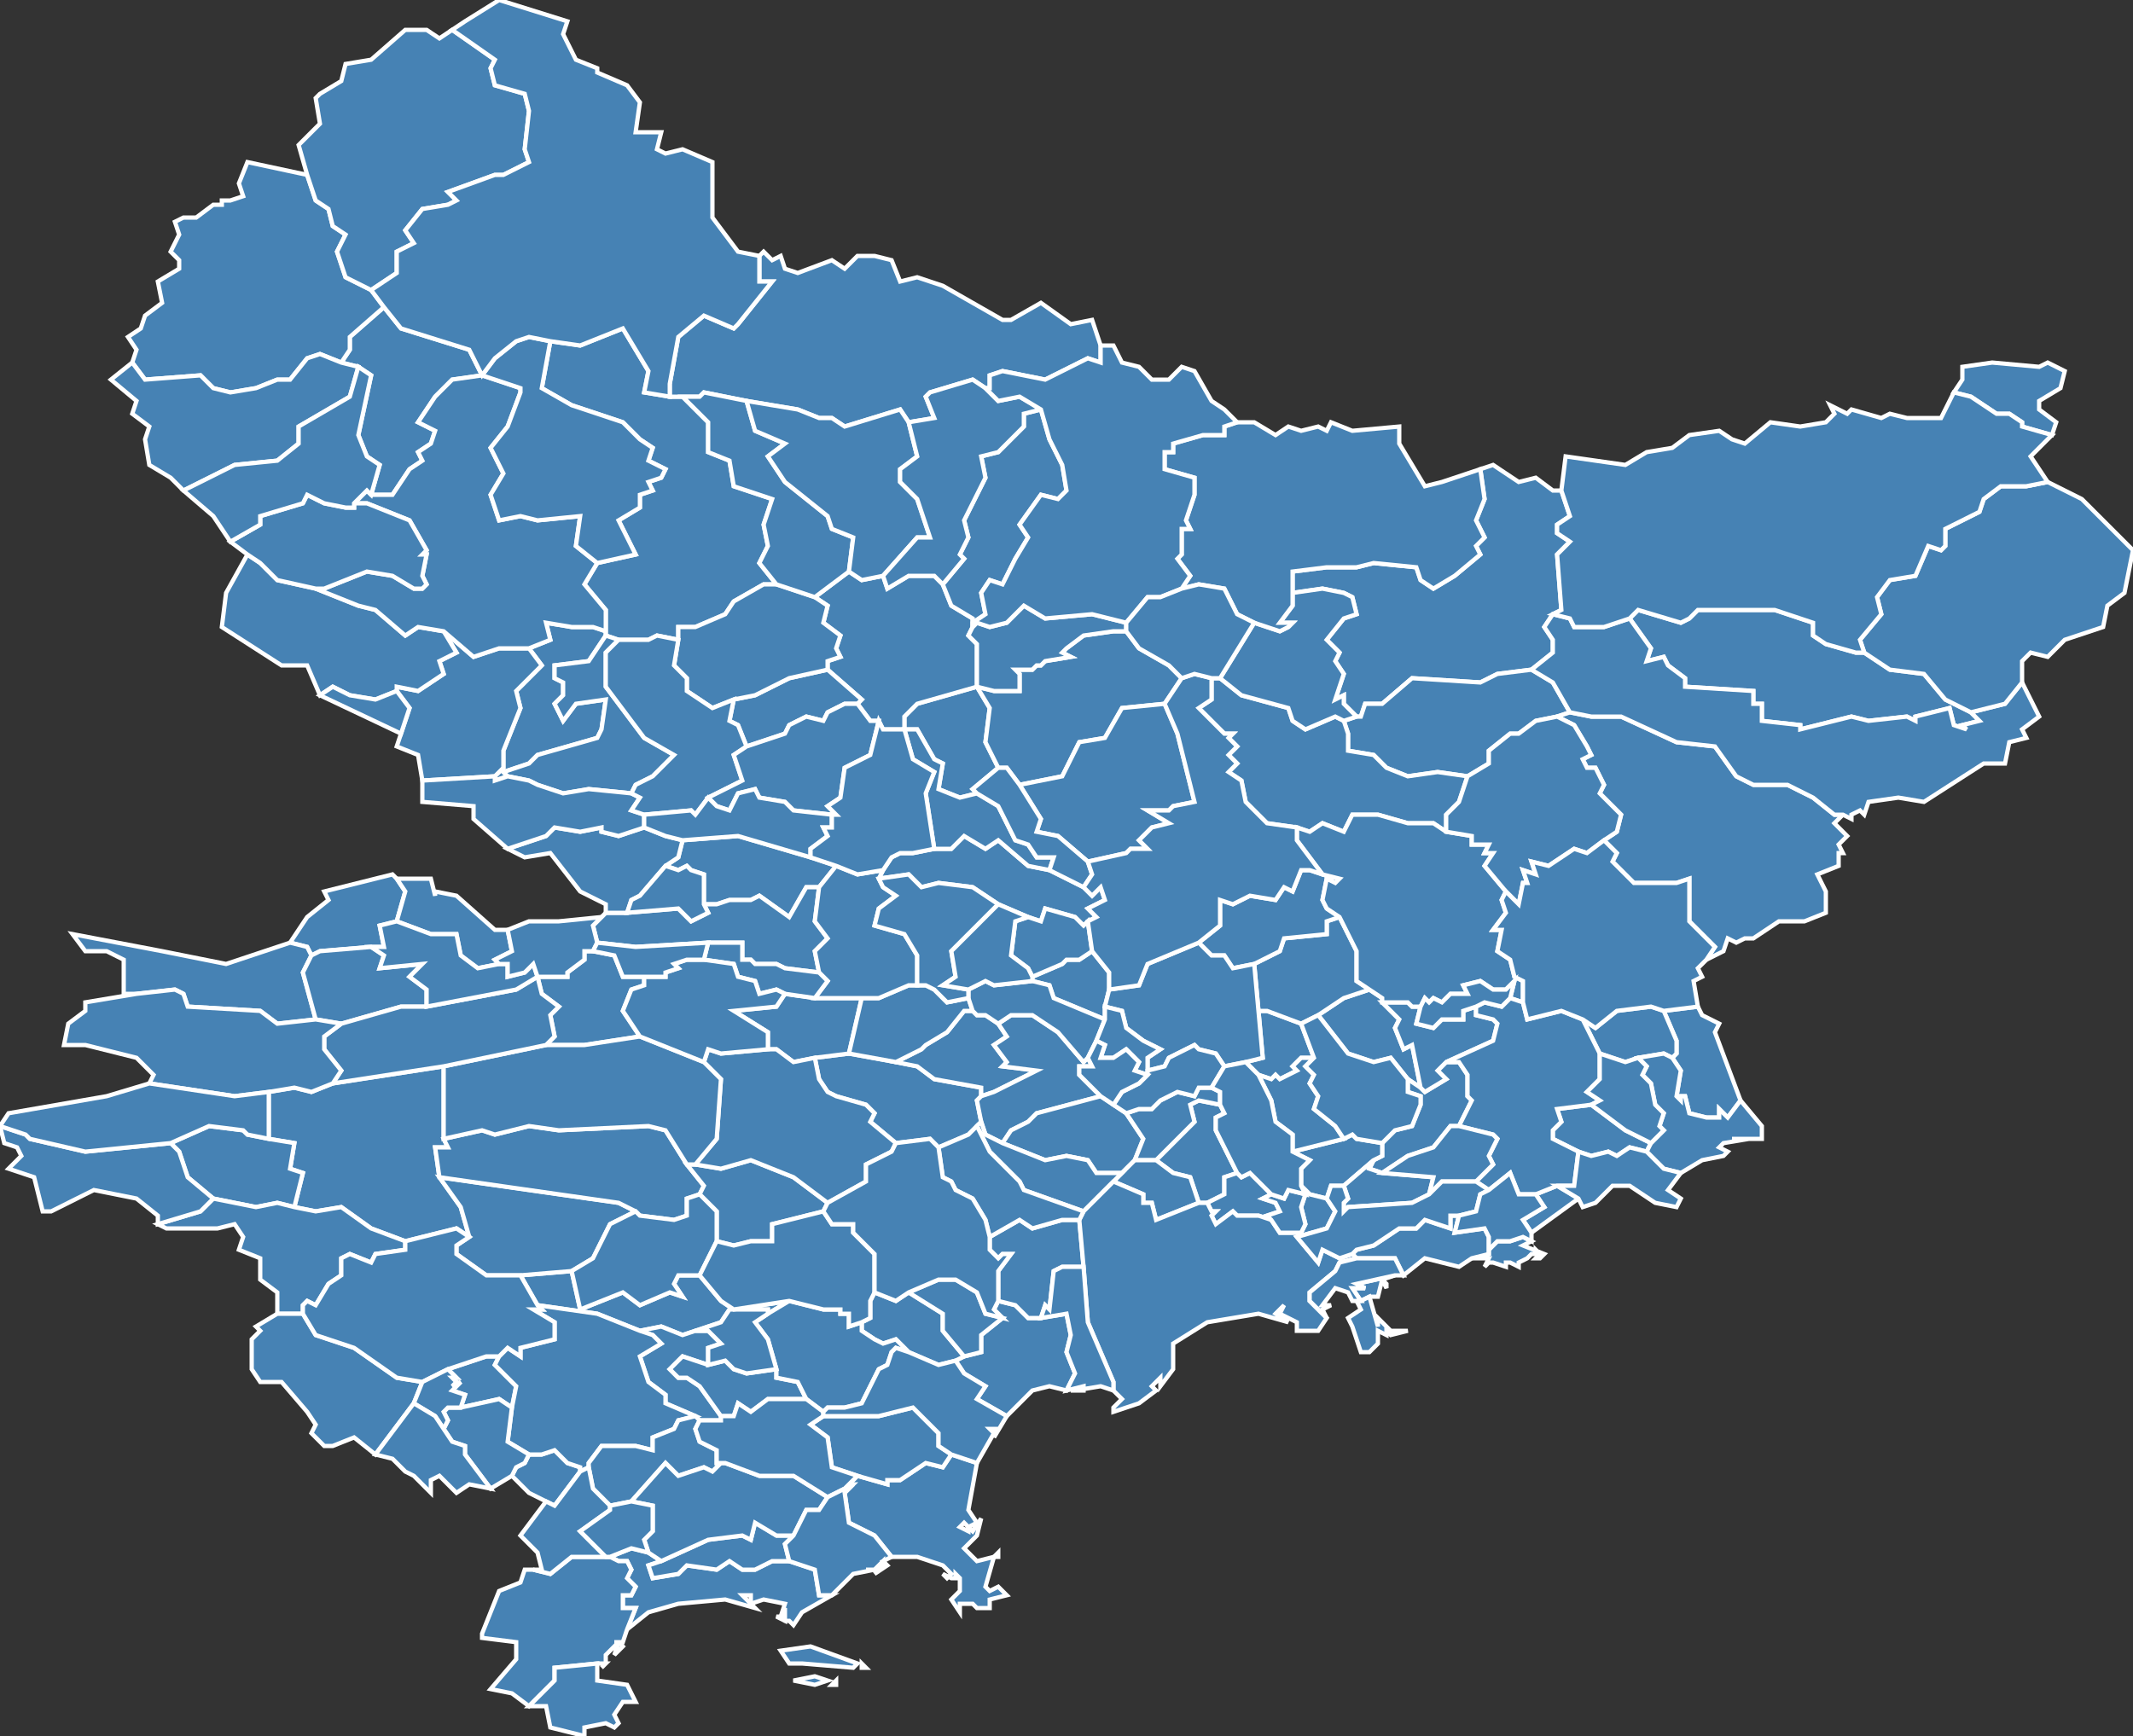 <?xml version="1.0" encoding="utf-8"?>
<svg version="1.1" id="svgmap" xmlns="http://www.w3.org/2000/svg" xmlns:xlink="http://www.w3.org/1999/xlink" x="0px" y="0px" width="100%" height="100%" viewBox="0 0 500 407">
<rect x="0" y="0" width="500" height="407" fill="#333333" stroke="none"/>
<polygon points="150,243 137,245 128,245 130,243 129,238 131,236 127,233 126,229 133,229 133,228 137,225 137,223 139,223 144,224 146,229 151,229 151,231 148,232 146,237 150,243" id="6001" class="commune" fill="steelblue" stroke-width="1" stroke="white" geotype="commune" geoname="Aiglun" code_insee="6001" code_canton="626" code_intercom="200039931" code_arrondissement="61" code_departement="93" code_region_2015="93"/><polygon points="68,221 72,215 77,211 76,209 92,205 93,206 95,209 93,216 89,217 90,222 87,222 75,223 73,224 72,222 68,221" id="6002" class="commune" fill="steelblue" stroke-width="1" stroke="white" geotype="commune" geoname="Amirat" code_insee="6002" code_canton="611" code_intercom="200039857" code_arrondissement="61" code_departement="93" code_region_2015="93"/><polygon points="95,291 87,288 80,283 74,284 69,283 71,275 68,274 69,268 63,267 63,256 69,255 73,256 78,254 104,250 104,267 105,269 102,269 103,276 108,283 110,290 107,288 95,291" id="6003" class="commune" fill="steelblue" stroke-width="1" stroke="white" geotype="commune" geoname="Andon" code_insee="6003" code_canton="611" code_intercom="200039857" code_arrondissement="61" code_departement="93" code_region_2015="93"/><polygon points="233,365 234,364 234,364 234,365 233,365" id="6004" class="commune" fill="steelblue" stroke-width="1" stroke="white" geotype="commune" geoname="Antibes" code_insee="6004" code_canton="694" code_intercom="240600585" code_arrondissement="61" code_departement="93" code_region_2015="93"/><polygon points="229,343 227,354 229,357 227,358 226,357 225,358 227,359 227,358 228,359 230,356 229,360 226,363 229,366 233,365 231,372 232,373 234,372 236,374 232,375 232,377 229,377 228,376 225,376 225,378 223,375 225,373 225,370 224,369 224,370 223,370 221,369 222,370 223,369 221,367 215,365 209,365 205,360 199,357 198,350 200,348 199,348 201,346 208,348 208,347 211,347 217,343 221,344 223,341 229,343" id="6004" class="commune" fill="steelblue" stroke-width="1" stroke="white" geotype="commune" geoname="Antibes" code_insee="6004" code_canton="694" code_intercom="240600585" code_arrondissement="61" code_departement="93" code_region_2015="93"/><polygon points="156,203 159,201 160,197 173,196 190,201 196,203 192,208 189,208 185,215 178,210 176,211 171,211 168,212 165,212 165,205 162,204 161,203 159,204 156,203" id="6005" class="commune" fill="steelblue" stroke-width="1" stroke="white" geotype="commune" geoname="Ascros" code_insee="6005" code_canton="626" code_intercom="200039931" code_arrondissement="62" code_departement="93" code_region_2015="93"/><polygon points="290,275 287,276 287,280 283,282 281,282 279,276 275,275 271,272 280,263 279,259 281,258 286,259 287,261 285,262 285,265 290,275" id="6006" class="commune" fill="steelblue" stroke-width="1" stroke="white" geotype="commune" geoname="Aspremont" code_insee="6006" code_canton="624" code_intercom="200030195" code_arrondissement="62" code_departement="93" code_region_2015="93"/><polygon points="124,341 127,341 130,340 133,343 136,344 136,345 130,353 128,352 124,350 120,346 121,344 123,343 124,341" id="6007" class="commune" fill="steelblue" stroke-width="1" stroke="white" geotype="commune" geoname="Auribeau-sur-Siagne" code_insee="6007" code_canton="613" code_intercom="200039857" code_arrondissement="61" code_departement="93" code_region_2015="93"/><polygon points="142,148 142,149 138,155 130,156 130,159 132,160 132,163 130,165 132,169 135,165 142,164 141,171 140,173 126,177 124,179 118,181 119,182 116,183 116,182 118,180 118,176 122,166 121,162 127,156 124,152 129,150 128,146 134,147 139,147 142,148" id="6008" class="commune" fill="steelblue" stroke-width="1" stroke="white" geotype="commune" geoname="Auvare" code_insee="6008" code_canton="626" code_intercom="200039931" code_arrondissement="62" code_departement="93" code_region_2015="93"/><polygon points="229,161 229,161 232,166 231,174 234,180 228,185 229,186 225,187 220,185 221,179 219,178 215,171 212,171 212,168 215,165 229,161" id="6009" class="commune" fill="steelblue" stroke-width="1" stroke="white" geotype="commune" geoname="Bairols" code_insee="6009" code_canton="626" code_intercom="200030195" code_arrondissement="62" code_departement="93" code_region_2015="93"/><polygon points="122,299 134,298 136,307 146,303 150,306 157,303 160,304 158,301 159,299 164,299 169,305 172,307 185,305 180,308 180,307 171,307 169,310 163,312 160,313 155,311 150,312 140,308 126,306 122,299" id="6010" class="commune" fill="steelblue" stroke-width="1" stroke="white" geotype="commune" geoname="Bar-sur-Loup" code_insee="6010" code_canton="625" code_intercom="240600585" code_arrondissement="61" code_departement="93" code_region_2015="93"/><polygon points="321,304 319,305 317,302 320,302 318,301 327,299 324,300 325,301 325,302 324,300 323,304 321,304" id="6011" class="commune" fill="steelblue" stroke-width="1" stroke="white" geotype="commune" geoname="Beaulieu-sur-Mer" code_insee="6011" code_canton="604" code_intercom="200030195" code_arrondissement="62" code_departement="93" code_region_2015="93"/><polygon points="370,281 359,289 357,286 362,283 360,280 365,278 370,281" id="6012" class="commune" fill="steelblue" stroke-width="1" stroke="white" geotype="commune" geoname="Beausoleil" code_insee="6012" code_canton="604" code_intercom="240600551" code_arrondissement="62" code_departement="93" code_region_2015="93"/><polygon points="347,110 350,109 356,113 360,112 364,115 366,115 368,121 365,123 365,125 368,127 365,130 366,143 364,144 362,147 364,150 364,153 359,157 351,158 347,160 331,159 324,165 320,165 319,168 318,168 315,165 315,163 313,164 315,158 313,155 314,153 311,150 315,145 318,144 317,140 315,139 310,138 303,139 303,134 311,133 318,133 322,132 332,133 333,136 336,138 341,135 347,130 346,128 348,126 346,122 348,117 347,110" id="6013" class="commune" fill="steelblue" stroke-width="1" stroke="white" geotype="commune" geoname="Belvédère" code_insee="6013" code_canton="624" code_intercom="200030195" code_arrondissement="62" code_departement="93" code_region_2015="93"/><polygon points="295,237 297,237 305,240 308,248 305,248 303,250 304,251 300,253 299,252 298,253 295,252 292,249 296,248 295,237" id="6014" class="commune" fill="steelblue" stroke-width="1" stroke="white" geotype="commune" geoname="Bendejun" code_insee="6014" code_canton="610" code_intercom="240600593" code_arrondissement="62" code_departement="93" code_region_2015="93"/><polygon points="333,255 330,253 326,248 322,249 316,247 309,238 315,234 321,232 324,234 324,235 328,239 327,241 329,246 331,245 333,255" id="6015" class="commune" fill="steelblue" stroke-width="1" stroke="white" geotype="commune" geoname="Berre-les-Alpes" code_insee="6015" code_canton="610" code_intercom="240600593" code_arrondissement="62" code_departement="93" code_region_2015="93"/><polygon points="142,149 142,148 142,143 137,137 140,132 149,130 145,122 150,119 150,116 153,115 152,113 155,112 156,110 152,108 153,105 150,103 146,99 134,95 127,91 129,80 136,81 146,77 152,87 151,92 157,93 160,93 166,99 166,106 171,108 172,114 181,117 179,123 180,128 178,132 182,137 179,137 172,141 170,144 163,147 159,147 159,150 154,149 152,150 145,150 142,149" id="6016" class="commune" fill="steelblue" stroke-width="1" stroke="white" geotype="commune" geoname="Beuil" code_insee="6016" code_canton="626" code_intercom="200039931" code_arrondissement="62" code_departement="93" code_region_2015="93"/><polygon points="191,248 199,247 210,249 215,250 219,253 230,255 230,257 229,258 230,263 229,264 227,266 220,269 218,267 210,268 204,263 205,261 203,259 196,257 194,256 192,253 191,248" id="6017" class="commune" fill="steelblue" stroke-width="1" stroke="white" geotype="commune" geoname="Bézaudun-les-Alpes" code_insee="6017" code_canton="626" code_intercom="240600585" code_arrondissement="61" code_departement="93" code_region_2015="93"/><polygon points="223,341 221,344 217,343 211,347 208,347 208,348 201,346 195,344 194,337 190,334 193,332 206,332 214,330 220,336 220,339 223,341" id="6018" class="commune" fill="steelblue" stroke-width="1" stroke="white" geotype="commune" geoname="Biot" code_insee="6018" code_canton="603" code_intercom="240600585" code_arrondissement="61" code_departement="93" code_region_2015="93"/><polygon points="322,272 324,271 324,268 327,265 331,264 333,259 333,257 330,256 330,253 333,255 334,256 339,253 337,251 339,249 342,249 344,252 344,257 345,258 342,264 340,264 336,269 330,271 324,275 321,274 322,272" id="6019" class="commune" fill="steelblue" stroke-width="1" stroke="white" geotype="commune" geoname="Blausasc" code_insee="6019" code_canton="610" code_intercom="240600593" code_arrondissement="62" code_departement="93" code_region_2015="93"/><polygon points="368,167 365,168 360,169 356,172 354,172 349,176 349,179 344,182 337,181 330,182 325,180 322,177 316,176 316,172 315,169 318,168 319,168 320,165 324,165 331,159 347,160 351,158 359,157 364,160 368,167" id="6020" class="commune" fill="steelblue" stroke-width="1" stroke="white" geotype="commune" geoname="Bollène-Vésubie" code_insee="6020" code_canton="624" code_intercom="200030195" code_arrondissement="62" code_departement="93" code_region_2015="93"/><polygon points="260,232 259,236 259,239 247,234 246,231 242,230 242,229 249,226 250,225 253,225 256,223 260,228 260,232" id="6021" class="commune" fill="steelblue" stroke-width="1" stroke="white" geotype="commune" geoname="Bonson" code_insee="6021" code_canton="626" code_intercom="200030195" code_arrondissement="62" code_departement="93" code_region_2015="93"/><polygon points="228,237 229,238 231,238 234,240 236,243 233,245 236,249 235,250 243,251 233,256 230,257 230,255 219,253 215,250 210,249 216,246 217,245 222,242 226,237 228,237" id="6022" class="commune" fill="steelblue" stroke-width="1" stroke="white" geotype="commune" geoname="Bouyon" code_insee="6022" code_canton="626" code_intercom="240600585" code_arrondissement="61" code_departement="93" code_region_2015="93"/><polygon points="432,191 430,193 433,196 431,198 432,200 431,200 431,203 426,205 428,209 428,214 423,216 417,216 411,220 409,220 407,221 405,220 404,223 400,225 402,222 396,216 396,206 393,207 383,207 378,202 379,200 376,197 379,195 380,191 375,186 376,184 374,180 372,180 371,178 373,177 372,175 369,170 365,168 368,167 373,168 380,168 393,174 402,175 407,182 411,184 419,184 425,187 430,191 432,191" id="6023" class="commune" fill="steelblue" stroke-width="1" stroke="white" geotype="commune" geoname="Breil-sur-Roya" code_insee="6023" code_canton="610" code_intercom="240600551" code_arrondissement="62" code_departement="93" code_region_2015="93"/><polygon points="32,233 29,233 29,225 25,223 20,223 17,219 38,223 53,226 68,221 72,222 73,224 71,228 74,239 65,240 61,237 44,236 43,233 41,232 32,233" id="6024" class="commune" fill="steelblue" stroke-width="1" stroke="white" geotype="commune" geoname="Briançonnet" code_insee="6024" code_canton="611" code_intercom="200039857" code_arrondissement="61" code_departement="93" code_region_2015="93"/><polygon points="255,248 256,250 253,250 253,252 258,257 243,261 241,263 237,265 235,268 231,266 230,263 229,258 230,257 233,256 243,251 235,250 236,249 233,245 236,243 234,240 237,238 242,238 248,242 254,249 255,248" id="6025" class="commune" fill="steelblue" stroke-width="1" stroke="white" geotype="commune" geoname="Broc" code_insee="6025" code_canton="617" code_intercom="200030195" code_arrondissement="61" code_departement="93" code_region_2015="93"/><polygon points="117,318 116,320 121,325 120,330 117,328 108,330 109,327 106,326 108,324 106,325 107,324 106,323 107,323 105,321 114,318 117,318" id="6026" class="commune" fill="steelblue" stroke-width="1" stroke="white" geotype="commune" geoname="Cabris" code_insee="6026" code_canton="611" code_intercom="200039857" code_arrondissement="61" code_departement="93" code_region_2015="93"/><polygon points="224,319 226,318 230,317 230,313 235,309 233,307 234,305 238,306 241,309 244,309 250,308 251,313 250,317 252,322 250,326 246,325 242,326 236,332 229,328 231,325 226,322 224,319" id="6027" class="commune" fill="steelblue" stroke-width="1" stroke="white" geotype="commune" geoname="Cagnes-sur-Mer" code_insee="6027" code_canton="695" code_intercom="200030195" code_arrondissement="61" code_departement="93" code_region_2015="93"/><polygon points="63,267 69,268 68,274 71,275 69,283 65,282 60,283 50,281 44,276 42,270 40,268 49,264 57,265 58,266 63,267" id="6028" class="commune" fill="steelblue" stroke-width="1" stroke="white" geotype="commune" geoname="Caille" code_insee="6028" code_canton="611" code_intercom="200039857" code_arrondissement="61" code_departement="93" code_region_2015="93"/><polygon points="152,364 155,366 152,367 153,370 159,369 161,367 168,368 171,366 174,368 177,368 181,366 185,366 191,368 192,374 195,374 188,378 186,381 185,380 184,380 183,379 182,379 184,380 184,379 184,377 183,379 184,376 179,375 176,376 176,374 174,374 177,377 170,375 159,376 152,378 147,382 149,377 146,377 146,374 148,374 149,372 147,370 148,368 147,366 145,366 143,365 148,363 152,364" id="6029" class="commune" fill="steelblue" stroke-width="1" stroke="white" geotype="commune" geoname="Cannes" code_insee="6029" code_canton="696" code_intercom="200039915" code_arrondissement="61" code_departement="93" code_region_2015="93"/><polygon points="183,387 190,386 201,390 200,391 188,390 185,390 183,387" id="6029" class="commune" fill="steelblue" stroke-width="1" stroke="white" geotype="commune" geoname="Cannes" code_insee="6029" code_canton="696" code_intercom="200039915" code_arrondissement="61" code_departement="93" code_region_2015="93"/><polygon points="195,395 195,395 196,394 196,395 195,395" id="6029" class="commune" fill="steelblue" stroke-width="1" stroke="white" geotype="commune" geoname="Cannes" code_insee="6029" code_canton="696" code_intercom="200039915" code_arrondissement="61" code_departement="93" code_region_2015="93"/><polygon points="186,394 191,393 194,394 191,395 186,394" id="6029" class="commune" fill="steelblue" stroke-width="1" stroke="white" geotype="commune" geoname="Cannes" code_insee="6029" code_canton="696" code_intercom="200039915" code_arrondissement="61" code_departement="93" code_region_2015="93"/><polygon points="202,390 202,390 203,391 202,391 202,390" id="6029" class="commune" fill="steelblue" stroke-width="1" stroke="white" geotype="commune" geoname="Cannes" code_insee="6029" code_canton="696" code_intercom="200039915" code_arrondissement="61" code_departement="93" code_region_2015="93"/><polygon points="185,366 181,366 177,368 174,368 171,366 168,368 161,367 159,369 153,370 152,367 155,366 166,361 174,360 176,361 177,357 182,360 186,360 184,362 185,366" id="6030" class="commune" fill="steelblue" stroke-width="1" stroke="white" geotype="commune" geoname="Cannet" code_insee="6030" code_canton="697" code_intercom="200039915" code_arrondissement="61" code_departement="93" code_region_2015="93"/><polygon points="324,268 324,271 322,272 315,278 312,278 311,281 307,280 305,278 305,274 307,272 303,270 315,267 317,266 318,267 324,268" id="6031" class="commune" fill="steelblue" stroke-width="1" stroke="white" geotype="commune" geoname="Cantaron" code_insee="6031" code_canton="610" code_intercom="240600593" code_arrondissement="62" code_departement="93" code_region_2015="93"/><polygon points="359,291 357,292 362,294 361,295 360,295 361,294 360,293 360,294 360,294 359,294 358,295 356,296 356,297 354,296 353,296 353,297 350,296 349,296 348,297 349,295 348,295 345,295 349,294 349,293 349,293 351,291 353,291 354,291 357,290 359,291" id="6032" class="commune" fill="steelblue" stroke-width="1" stroke="white" geotype="commune" geoname="Cap-d'Ail" code_insee="6032" code_canton="604" code_intercom="200030195" code_arrondissement="62" code_departement="93" code_region_2015="93"/><polygon points="350,296 350,296 350,296 350,296 350,296" id="6032" class="commune" fill="steelblue" stroke-width="1" stroke="white" geotype="commune" geoname="Cap-d'Ail" code_insee="6032" code_canton="604" code_intercom="200030195" code_arrondissement="62" code_departement="93" code_region_2015="93"/><polygon points="235,268 237,265 241,263 243,261 258,257 261,259 264,261 268,267 266,272 263,275 257,275 255,272 250,271 245,272 235,268" id="6033" class="commune" fill="steelblue" stroke-width="1" stroke="white" geotype="commune" geoname="Carros" code_insee="6033" code_canton="617" code_intercom="200030195" code_arrondissement="61" code_departement="93" code_region_2015="93"/><polygon points="284,255 286,256 286,259 281,258 279,259 280,263 271,272 266,272 268,267 264,261 267,260 270,260 272,258 276,256 280,257 281,255 284,255" id="6034" class="commune" fill="steelblue" stroke-width="1" stroke="white" geotype="commune" geoname="Castagniers" code_insee="6034" code_canton="624" code_intercom="200030195" code_arrondissement="62" code_departement="93" code_region_2015="93"/><polygon points="398,236 399,238 403,240 402,242 408,258 405,262 403,260 403,262 400,262 396,261 395,257 394,257 394,258 393,257 394,251 392,248 393,247 393,244 390,237 398,236" id="6035" class="commune" fill="steelblue" stroke-width="1" stroke="white" geotype="commune" geoname="Castellar" code_insee="6035" code_canton="614" code_intercom="240600551" code_arrondissement="62" code_departement="93" code_region_2015="93"/><polygon points="390,237 393,244 393,247 392,248 390,247 384,248 381,249 375,247 371,239 374,241 379,237 387,236 390,237" id="6036" class="commune" fill="steelblue" stroke-width="1" stroke="white" geotype="commune" geoname="Castillon" code_insee="6036" code_canton="614" code_intercom="240600551" code_arrondissement="62" code_departement="93" code_region_2015="93"/><polygon points="134,298 122,299 114,299 107,294 107,292 110,290 108,283 103,276 117,278 145,282 149,284 143,287 139,295 134,298" id="6037" class="commune" fill="steelblue" stroke-width="1" stroke="white" geotype="commune" geoname="Caussols" code_insee="6037" code_canton="625" code_intercom="240600585" code_arrondissement="61" code_departement="93" code_region_2015="93"/><polygon points="164,333 163,332 156,329 156,327 152,324 150,318 155,315 153,313 150,312 155,311 160,313 163,312 166,312 169,315 166,316 166,320 160,318 157,321 159,323 161,323 164,325 169,332 169,333 164,333" id="6038" class="commune" fill="steelblue" stroke-width="1" stroke="white" geotype="commune" geoname="Châteauneuf-Grasse" code_insee="6038" code_canton="625" code_intercom="240600585" code_arrondissement="61" code_departement="93" code_region_2015="93"/><polygon points="303,270 303,266 299,263 298,258 295,252 298,253 299,252 300,253 304,251 303,250 305,248 308,248 306,250 308,252 307,254 309,257 308,260 313,264 315,267 303,270" id="6039" class="commune" fill="steelblue" stroke-width="1" stroke="white" geotype="commune" geoname="Châteauneuf-Villevieille" code_insee="6039" code_canton="610" code_intercom="240600593" code_arrondissement="62" code_departement="93" code_region_2015="93"/><polygon points="80,85 82,82 82,79 90,72 94,77 110,82 113,88 106,89 102,93 98,99 102,101 101,104 98,106 99,108 96,110 92,116 87,116 89,109 86,107 84,102 87,88 84,86 80,85" id="6040" class="commune" fill="steelblue" stroke-width="1" stroke="white" geotype="commune" geoname="Châteauneuf-d'Entraunes" code_insee="6040" code_canton="626" code_intercom="200039931" code_arrondissement="62" code_departement="93" code_region_2015="93"/><polygon points="161,273 165,278 164,280 161,281 161,285 158,286 150,285 149,284 145,282 117,278 103,276 102,269 105,269 104,267 113,265 116,266 120,265 124,264 131,265 152,264 156,265 161,273" id="6041" class="commune" fill="steelblue" stroke-width="1" stroke="white" geotype="commune" geoname="Cipières" code_insee="6041" code_canton="625" code_intercom="240600585" code_arrondissement="61" code_departement="93" code_region_2015="93"/><polygon points="239,184 236,180 234,180 231,174 232,166 229,161 233,162 239,162 239,158 238,157 242,157 243,156 244,156 245,155 251,154 249,153 250,152 254,149 261,148 264,148 267,152 274,156 277,159 273,165 263,166 259,173 253,174 249,182 239,184" id="6042" class="commune" fill="steelblue" stroke-width="1" stroke="white" geotype="commune" geoname="Clans" code_insee="6042" code_canton="624" code_intercom="200030195" code_arrondissement="62" code_departement="93" code_region_2015="93"/><polygon points="305,240 297,237 295,237 294,226 300,223 301,220 311,219 311,216 314,215 318,223 318,230 321,232 315,234 309,238 305,240" id="6043" class="commune" fill="steelblue" stroke-width="1" stroke="white" geotype="commune" geoname="Coaraze" code_insee="6043" code_canton="610" code_intercom="240600593" code_arrondissement="62" code_departement="93" code_region_2015="93"/><polygon points="226,318 224,319 220,320 213,317 210,314 207,315 205,314 202,312 202,310 204,309 204,305 205,303 210,305 213,303 221,308 221,312 226,318" id="6044" class="commune" fill="steelblue" stroke-width="1" stroke="white" geotype="commune" geoname="Colle-sur-Loup" code_insee="6044" code_canton="627" code_intercom="240600585" code_arrondissement="61" code_departement="93" code_region_2015="93"/><polygon points="93,206 101,206 102,210 102,209 107,210 116,218 119,218 120,223 116,225 117,226 112,227 108,224 107,219 101,219 93,216 95,209 93,206" id="6045" class="commune" fill="steelblue" stroke-width="1" stroke="white" geotype="commune" geoname="Collongues" code_insee="6045" code_canton="611" code_intercom="200039857" code_arrondissement="61" code_departement="93" code_region_2015="93"/><polygon points="271,272 275,275 279,276 281,282 271,286 270,282 268,282 268,280 261,277 263,275 266,272 271,272" id="6046" class="commune" fill="steelblue" stroke-width="1" stroke="white" geotype="commune" geoname="Colomars" code_insee="6046" code_canton="624" code_intercom="200030195" code_arrondissement="62" code_departement="93" code_region_2015="93"/><polygon points="199,247 191,248 186,249 182,246 180,246 180,242 172,237 182,236 184,233 191,234 202,234 199,247" id="6047" class="commune" fill="steelblue" stroke-width="1" stroke="white" geotype="commune" geoname="Conségudes" code_insee="6047" code_canton="626" code_intercom="240600585" code_arrondissement="61" code_departement="93" code_region_2015="93"/><polygon points="305,240 309,238 316,247 322,249 326,248 330,253 330,256 333,257 333,259 331,264 327,265 324,268 318,267 317,266 315,267 313,264 308,260 309,257 307,254 308,252 306,250 308,248 305,240" id="6048" class="commune" fill="steelblue" stroke-width="1" stroke="white" geotype="commune" geoname="Contes" code_insee="6048" code_canton="610" code_intercom="240600593" code_arrondissement="62" code_departement="93" code_region_2015="93"/><polygon points="164,280 165,278 161,273 163,273 169,274 176,272 186,276 194,282 193,284 181,287 181,291 176,291 172,292 168,291 168,284 164,280" id="6049" class="commune" fill="steelblue" stroke-width="1" stroke="white" geotype="commune" geoname="Courmes" code_insee="6049" code_canton="625" code_intercom="240600585" code_arrondissement="61" code_departement="93" code_region_2015="93"/><polygon points="191,248 192,253 194,256 196,257 203,259 205,261 204,263 210,268 209,270 203,273 203,277 194,282 186,276 176,272 169,274 163,273 168,267 169,253 165,249 166,246 169,247 180,246 182,246 186,249 191,248" id="6050" class="commune" fill="steelblue" stroke-width="1" stroke="white" geotype="commune" geoname="Coursegoules" code_insee="6050" code_canton="626" code_intercom="240600585" code_arrondissement="61" code_departement="93" code_region_2015="93"/><polygon points="99,183 98,177 93,175 94,172 96,166 93,162 93,161 98,162 104,158 103,155 107,153 104,148 111,154 117,152 124,152 127,156 121,162 122,166 118,176 118,180 116,182 99,183" id="6051" class="commune" fill="steelblue" stroke-width="1" stroke="white" geotype="commune" geoname="Croix-sur-Roudoule" code_insee="6051" code_canton="626" code_intercom="200039931" code_arrondissement="62" code_departement="93" code_region_2015="93"/><polygon points="142,214 147,214 159,213 162,216 166,214 165,212 168,212 171,211 176,211 178,210 185,215 189,208 192,208 191,216 194,220 191,223 192,228 184,227 182,226 177,226 176,225 174,225 174,221 166,221 149,222 140,221 139,217 141,215 142,214" id="6052" class="commune" fill="steelblue" stroke-width="1" stroke="white" geotype="commune" geoname="Cuébris" code_insee="6052" code_canton="626" code_intercom="200039931" code_arrondissement="62" code_departement="93" code_region_2015="93"/><polygon points="75,163 72,156 66,156 52,147 53,139 58,130 61,132 65,136 74,138 84,142 88,143 95,149 98,147 104,148 107,153 103,155 104,158 98,162 93,161 93,162 88,164 82,163 78,161 75,163" id="6053" class="commune" fill="steelblue" stroke-width="1" stroke="white" geotype="commune" geoname="Daluis" code_insee="6053" code_canton="626" code_intercom="200039931" code_arrondissement="62" code_departement="93" code_region_2015="93"/><polygon points="315,278 322,272 321,274 324,275 336,276 335,280 331,282 316,283 315,284 315,282 316,281 315,278" id="6054" class="commune" fill="steelblue" stroke-width="1" stroke="white" geotype="commune" geoname="Drap" code_insee="6054" code_canton="610" code_intercom="240600593" code_arrondissement="62" code_departement="93" code_region_2015="93"/><polygon points="294,226 289,227 287,224 284,224 281,221 286,217 286,211 289,212 293,210 299,211 301,208 303,209 305,204 307,204 310,205 314,206 313,207 311,206 310,211 311,213 314,215 311,216 311,219 301,220 300,223 294,226" id="6055" class="commune" fill="steelblue" stroke-width="1" stroke="white" geotype="commune" geoname="Duranus" code_insee="6055" code_canton="624" code_intercom="200030195" code_arrondissement="62" code_departement="93" code_region_2015="93"/><polygon points="87,68 90,72 82,79 82,82 80,85 75,83 72,84 68,89 65,89 60,91 54,92 50,91 47,88 34,89 31,85 32,82 30,79 33,77 34,74 38,71 37,66 42,63 42,61 40,59 42,55 41,52 43,51 46,51 50,48 52,48 52,47 54,47 57,46 56,43 58,38 72,41 74,47 77,49 78,53 81,55 79,59 81,65 87,68" id="6056" class="commune" fill="steelblue" stroke-width="1" stroke="white" geotype="commune" geoname="Entraunes" code_insee="6056" code_canton="626" code_intercom="200039931" code_arrondissement="62" code_departement="93" code_region_2015="93"/><polygon points="339,249 337,251 339,253 334,256 333,255 331,245 329,246 327,241 328,239 324,235 330,235 331,236 333,236 332,240 336,241 338,239 343,239 343,237 346,236 346,238 350,239 351,240 350,244 339,249" id="6057" class="commune" fill="steelblue" stroke-width="1" stroke="white" geotype="commune" geoname="Escarène" code_insee="6057" code_canton="610" code_intercom="240600593" code_arrondissement="62" code_departement="93" code_region_2015="93"/><polygon points="69,283 74,284 80,283 87,288 95,291 95,293 88,294 87,296 82,294 80,295 80,299 77,301 74,306 72,305 71,306 71,308 65,308 65,303 61,300 61,295 56,293 57,290 55,287 51,288 39,288 37,287 47,284 50,281 60,283 65,282 69,283" id="6058" class="commune" fill="steelblue" stroke-width="1" stroke="white" geotype="commune" geoname="Escragnolles" code_insee="6058" code_canton="611" code_intercom="200039857" code_arrondissement="61" code_departement="93" code_region_2015="93"/><polygon points="349,293 349,294 345,295 342,297 334,295 329,299 327,295 318,295 317,294 318,293 322,292 322,292 328,288 332,288 334,286 340,288 340,285 342,285 341,289 348,288 349,290 349,293" id="6059" class="commune" fill="steelblue" stroke-width="1" stroke="white" geotype="commune" geoname="Èze" code_insee="6059" code_canton="604" code_intercom="200030195" code_arrondissement="62" code_departement="93" code_region_2015="93"/><polygon points="290,275 291,276 293,275 298,280 296,281 299,282 300,284 297,285 298,286 295,285 290,285 289,284 285,287 284,285 285,284 284,284 283,282 287,280 287,276 290,275" id="6060" class="commune" fill="steelblue" stroke-width="1" stroke="white" geotype="commune" geoname="Falicon" code_insee="6060" code_canton="624" code_intercom="200030195" code_arrondissement="62" code_departement="93" code_region_2015="93"/><polygon points="210,249 199,247 202,234 206,234 213,231 215,231 217,231 219,232 222,235 227,234 228,237 226,237 222,242 217,245 216,246 210,249" id="6061" class="commune" fill="steelblue" stroke-width="1" stroke="white" geotype="commune" geoname="Ferres" code_insee="6061" code_canton="626" code_intercom="240600585" code_arrondissement="61" code_departement="93" code_region_2015="93"/><polygon points="462,167 464,169 460,170 461,171 458,170 457,166 449,168 449,169 447,168 438,169 434,168 422,171 422,170 413,169 413,165 411,165 411,162 395,161 395,159 391,156 390,154 386,155 387,152 382,145 384,143 394,146 396,145 398,143 416,143 425,146 425,149 428,151 435,153 437,153 443,157 451,158 456,164 462,167" id="6062" class="commune" fill="steelblue" stroke-width="1" stroke="white" geotype="commune" geoname="Fontan" code_insee="6062" code_canton="610" code_intercom="240600551" code_arrondissement="62" code_departement="93" code_region_2015="93"/><polygon points="73,224 75,223 87,222 90,224 89,227 99,226 96,229 100,232 100,236 94,236 80,240 74,239 71,228 73,224" id="6063" class="commune" fill="steelblue" stroke-width="1" stroke="white" geotype="commune" geoname="Gars" code_insee="6063" code_canton="611" code_intercom="200039857" code_arrondissement="61" code_departement="93" code_region_2015="93"/><polygon points="229,264 230,263 231,266 235,268 245,272 250,271 255,272 257,275 263,275 261,277 254,284 240,279 239,277 232,270 229,264" id="6064" class="commune" fill="steelblue" stroke-width="1" stroke="white" geotype="commune" geoname="Gattières" code_insee="6064" code_canton="617" code_intercom="200030195" code_arrondissement="61" code_departement="93" code_region_2015="93"/><polygon points="244,309 241,309 238,306 234,305 234,298 237,294 235,294 234,295 232,293 232,290 239,286 242,288 249,286 253,286 254,297 249,297 247,298 246,307 245,306 244,309" id="6065" class="commune" fill="steelblue" stroke-width="1" stroke="white" geotype="commune" geoname="Gaude" code_insee="6065" code_canton="606" code_intercom="200030195" code_arrondissement="61" code_departement="93" code_region_2015="93"/><polygon points="259,239 257,244 255,248 254,249 248,242 242,238 237,238 234,240 231,238 229,238 228,237 227,234 227,232 231,230 233,231 242,230 246,231 247,234 259,239" id="6066" class="commune" fill="steelblue" stroke-width="1" stroke="white" geotype="commune" geoname="Gilette" code_insee="6066" code_canton="626" code_intercom="200030195" code_arrondissement="62" code_departement="93" code_region_2015="93"/><polygon points="386,270 382,269 379,271 377,270 373,271 370,270 364,267 364,265 366,263 365,260 373,259 381,265 387,268 386,270" id="6067" class="commune" fill="steelblue" stroke-width="1" stroke="white" geotype="commune" geoname="Gorbio" code_insee="6067" code_canton="614" code_intercom="240600551" code_arrondissement="62" code_departement="93" code_region_2015="93"/><polygon points="164,299 159,299 158,301 160,304 157,303 150,306 146,303 136,307 134,298 139,295 143,287 149,284 150,285 158,286 161,285 161,281 164,280 168,284 168,291 164,299" id="6068" class="commune" fill="steelblue" stroke-width="1" stroke="white" geotype="commune" geoname="Gourdon" code_insee="6068" code_canton="625" code_intercom="240600585" code_arrondissement="61" code_departement="93" code_region_2015="93"/><polygon points="136,345 136,344 133,343 130,340 127,341 124,341 119,338 120,330 121,325 116,320 117,318 119,316 122,318 122,316 130,314 130,310 125,307 127,307 126,306 140,308 150,312 153,313 155,315 150,318 152,324 156,327 156,329 163,332 159,333 158,335 153,337 153,340 149,339 141,339 138,343 138,344 136,345" id="6069" class="commune" fill="steelblue" stroke-width="1" stroke="white" geotype="commune" geoname="Grasse" code_insee="6069" code_canton="698" code_intercom="200039857" code_arrondissement="61" code_departement="93" code_region_2015="93"/><polygon points="128,245 137,245 150,243 165,249 169,253 168,267 163,273 161,273 156,265 152,264 131,265 124,264 120,265 116,266 113,265 104,267 104,250 128,245" id="6070" class="commune" fill="steelblue" stroke-width="1" stroke="white" geotype="commune" geoname="Gréolières" code_insee="6070" code_canton="625" code_intercom="240600585" code_arrondissement="61" code_departement="93" code_region_2015="93"/><polygon points="104,148 98,147 95,149 88,143 84,142 74,138 76,138 86,134 92,135 97,138 99,138 100,137 99,135 100,130 99,130 100,129 96,122 86,118 83,118 86,115 87,116 92,116 96,110 99,108 98,106 101,104 102,101 98,99 102,93 106,89 113,88 122,91 122,92 119,100 115,105 118,111 115,116 117,122 122,121 126,122 136,121 135,128 140,132 137,137 142,143 142,148 139,147 134,147 128,146 129,150 124,152 117,152 111,154 104,148" id="6071" class="commune" fill="steelblue" stroke-width="1" stroke="white" geotype="commune" geoname="Guillaumes" code_insee="6071" code_canton="626" code_intercom="200039931" code_arrondissement="62" code_departement="93" code_region_2015="93"/><polygon points="228,146 228,147 227,149 229,151 229,161 215,165 212,168 212,171 207,171 206,169 204,169 201,165 202,164 194,157 194,155 197,154 196,152 197,149 193,146 194,142 191,140 199,134 202,136 207,135 208,138 213,135 219,135 221,137 223,142 228,145 228,146" id="6072" class="commune" fill="steelblue" stroke-width="1" stroke="white" geotype="commune" geoname="Ilonse" code_insee="6072" code_canton="624" code_intercom="200030195" code_arrondissement="62" code_departement="93" code_region_2015="93"/><polygon points="178,60 179,59 181,61 183,60 184,63 187,64 195,61 198,63 201,60 205,60 209,61 211,66 215,65 221,67 235,75 237,75 244,71 251,76 256,75 258,81 258,85 255,84 245,89 235,87 232,88 232,91 231,91 228,89 218,92 217,93 219,98 213,99 211,96 198,100 195,98 192,98 187,96 175,94 165,92 164,93 160,93 157,93 157,90 159,79 165,74 172,77 173,76 181,66 178,66 178,60" id="6073" class="commune" fill="steelblue" stroke-width="1" stroke="white" geotype="commune" geoname="Isola" code_insee="6073" code_canton="624" code_intercom="200030195" code_arrondissement="62" code_departement="93" code_region_2015="93"/><polygon points="284,159 286,159 291,163 302,166 303,169 306,171 313,168 315,169 316,172 316,176 322,177 325,180 330,182 337,181 344,182 342,188 339,191 339,195 336,193 330,193 323,191 317,191 315,195 310,193 307,195 304,194 297,193 292,188 291,183 288,181 290,179 288,177 290,175 288,173 289,172 287,172 281,166 284,164 284,159" id="6074" class="commune" fill="steelblue" stroke-width="1" stroke="white" geotype="commune" geoname="Lantosque" code_insee="6074" code_canton="624" code_intercom="200030195" code_arrondissement="62" code_departement="93" code_region_2015="93"/><polygon points="281,221 284,224 287,224 289,227 294,226 295,237 296,248 292,249 287,250 285,247 281,246 280,245 274,248 273,250 269,251 269,248 272,246 268,244 264,241 263,237 259,236 260,232 267,231 269,226 281,221" id="6075" class="commune" fill="steelblue" stroke-width="1" stroke="white" geotype="commune" geoname="Levens" code_insee="6075" code_canton="624" code_intercom="200030195" code_arrondissement="62" code_departement="93" code_region_2015="93"/><polygon points="194,157 202,164 201,165 198,165 194,167 193,169 189,168 185,170 184,172 175,175 173,170 171,169 172,164 177,163 185,159 194,157" id="6076" class="commune" fill="steelblue" stroke-width="1" stroke="white" geotype="commune" geoname="Lieuche" code_insee="6076" code_canton="626" code_intercom="200039931" code_arrondissement="62" code_departement="93" code_region_2015="93"/><polygon points="310,205 304,197 304,194 307,195 310,193 315,195 317,191 323,191 330,193 336,193 339,195 345,196 345,198 349,198 348,200 350,200 348,203 353,209 352,211 353,214 350,218 352,218 351,223 354,225 355,229 357,230 357,235 354,234 355,230 353,232 350,232 347,230 343,231 344,233 340,233 338,235 336,234 335,235 334,234 333,236 331,236 330,235 324,235 324,234 321,232 318,230 318,223 314,215 311,213 310,211 311,206 313,207 314,206 310,205" id="6077" class="commune" fill="steelblue" stroke-width="1" stroke="white" geotype="commune" geoname="Lucéram" code_insee="6077" code_canton="610" code_intercom="240600593" code_arrondissement="62" code_departement="93" code_region_2015="93"/><polygon points="219,199 223,199 226,196 231,199 234,197 241,203 246,204 254,208 256,210 258,208 259,211 255,213 257,215 255,216 254,217 252,215 245,213 244,216 241,215 234,212 228,208 220,207 216,208 213,205 206,206 207,204 209,201 211,200 214,200 219,199" id="6078" class="commune" fill="steelblue" stroke-width="1" stroke="white" geotype="commune" geoname="Malaussène" code_insee="6078" code_canton="626" code_intercom="200039931" code_arrondissement="62" code_departement="93" code_region_2015="93"/><polygon points="142,365 143,365 145,366 147,366 148,368 147,370 149,372 148,374 146,374 146,377 149,377 147,382 146,385 144,385 145,385 146,386 144,388 145,385 142,388 142,390 141,391 142,390 140,390 130,391 130,394 124,400 120,397 115,396 121,389 121,385 113,384 113,383 117,373 122,371 123,368 125,368 129,369 134,365 142,365" id="6079" class="commune" fill="steelblue" stroke-width="1" stroke="white" geotype="commune" geoname="Mandelieu-la-Napoule" code_insee="6079" code_canton="613" code_intercom="200039915" code_arrondissement="61" code_departement="93" code_region_2015="93"/><polygon points="229,161 229,161 229,151 227,149 228,147 229,146 232,147 236,146 240,142 245,145 256,144 264,146 264,148 261,148 254,149 250,152 249,153 251,154 245,155 244,156 243,156 242,157 238,157 239,158 239,162 233,162 229,161" id="6080" class="commune" fill="steelblue" stroke-width="1" stroke="white" geotype="commune" geoname="Marie" code_insee="6080" code_canton="624" code_intercom="200030195" code_arrondissement="62" code_departement="93" code_region_2015="93"/><polygon points="126,229 127,233 131,236 129,238 130,243 128,245 104,250 78,254 80,251 76,246 76,243 80,240 94,236 100,236 121,232 126,229" id="6081" class="commune" fill="steelblue" stroke-width="1" stroke="white" geotype="commune" geoname="Mas" code_insee="6081" code_canton="611" code_intercom="200039857" code_arrondissement="61" code_departement="93" code_region_2015="93"/><polygon points="212,171 215,171 219,178 221,179 220,185 225,187 229,186 234,189 238,197 241,198 243,201 247,201 246,204 241,203 234,197 231,199 226,196 223,199 219,199 217,186 219,181 214,178 212,171" id="6082" class="commune" fill="steelblue" stroke-width="1" stroke="white" geotype="commune" geoname="Massoins" code_insee="6082" code_canton="626" code_intercom="200039931" code_arrondissement="62" code_departement="93" code_region_2015="93"/><polygon points="392,248 394,251 393,257 394,258 394,257 395,257 396,261 400,262 403,262 403,260 405,262 408,258 413,264 413,267 406,267 410,267 404,268 403,269 405,270 404,271 405,270 404,271 399,272 394,275 390,274 386,270 387,268 390,265 389,264 390,261 388,259 387,254 385,252 386,250 384,248 390,247 392,248" id="6083" class="commune" fill="steelblue" stroke-width="1" stroke="white" geotype="commune" geoname="Menton" code_insee="6083" code_canton="614" code_intercom="240600551" code_arrondissement="62" code_departement="93" code_region_2015="93"/><polygon points="163,332 164,333 163,335 164,338 168,340 168,343 170,343 169,343 167,345 165,344 159,346 156,343 148,352 143,353 139,349 138,344 138,343 141,339 149,339 153,340 153,337 158,335 159,333 163,332" id="6084" class="commune" fill="steelblue" stroke-width="1" stroke="white" geotype="commune" geoname="Mouans-Sartoux" code_insee="6084" code_canton="612" code_intercom="200039857" code_arrondissement="61" code_departement="93" code_region_2015="93"/><polygon points="155,366 152,364 151,361 153,359 153,353 148,352 156,343 159,346 165,344 167,345 169,343 170,343 178,346 186,346 194,351 192,354 189,354 186,360 182,360 177,357 176,361 174,360 166,361 155,366" id="6085" class="commune" fill="steelblue" stroke-width="1" stroke="white" geotype="commune" geoname="Mougins" code_insee="6085" code_canton="609" code_intercom="200039915" code_arrondissement="61" code_departement="93" code_region_2015="93"/><polygon points="365,168 369,170 372,175 373,177 371,178 372,180 374,180 376,184 375,186 380,191 379,195 376,197 372,200 369,199 363,203 359,202 360,205 357,204 358,207 357,207 356,212 353,209 348,203 350,200 348,200 349,198 345,198 345,196 339,195 339,191 342,188 344,182 349,179 349,176 354,172 356,172 360,169 365,168" id="6086" class="commune" fill="steelblue" stroke-width="1" stroke="white" geotype="commune" geoname="Moulinet" code_insee="6086" code_canton="610" code_intercom="240600551" code_arrondissement="62" code_departement="93" code_region_2015="93"/><polygon points="87,222 90,222 89,217 93,216 101,219 107,219 108,224 112,227 117,226 119,226 119,229 123,228 125,226 126,229 121,232 100,236 100,232 96,229 99,226 89,227 90,224 87,222" id="6087" class="commune" fill="steelblue" stroke-width="1" stroke="white" geotype="commune" geoname="Mujouls" code_insee="6087" code_canton="611" code_intercom="200039857" code_arrondissement="61" code_departement="93" code_region_2015="93"/><polygon points="317,294 318,295 314,296 313,298 307,303 307,305 311,309 309,312 304,312 304,310 300,308 301,306 299,308 302,310 295,308 283,310 275,315 275,321 272,325 272,323 270,325 271,326 267,329 261,331 261,330 263,328 261,326 261,324 255,310 254,297 253,286 254,284 261,277 268,280 268,282 270,282 271,286 281,282 283,282 284,284 285,284 284,285 285,287 289,284 290,285 295,285 298,286 300,289 305,289 306,287 305,283 306,280 305,278 307,280 311,281 313,284 311,288 304,290 309,296 310,293 314,295 317,294" id="6088" class="commune" fill="steelblue" stroke-width="1" stroke="white" geotype="commune" geoname="Nice" code_insee="6088" code_canton="699" code_intercom="200030195" code_arrondissement="62" code_departement="93" code_region_2015="93"/><polygon points="169,332 164,325 161,323 159,323 157,321 160,318 166,320 170,319 172,321 175,322 182,321 182,323 187,324 189,328 180,328 176,331 173,329 172,332 169,332" id="6089" class="commune" fill="steelblue" stroke-width="1" stroke="white" geotype="commune" geoname="Opio" code_insee="6089" code_canton="625" code_intercom="240600585" code_arrondissement="61" code_departement="93" code_region_2015="93"/><polygon points="143,353 143,354 136,359 142,365 134,365 129,369 125,368 127,368 126,364 122,360 128,352 130,353 136,345 138,344 139,349 143,353" id="6090" class="commune" fill="steelblue" stroke-width="1" stroke="white" geotype="commune" geoname="Pégomas" code_insee="6090" code_canton="613" code_intercom="200039857" code_arrondissement="61" code_departement="93" code_region_2015="93"/><polygon points="365,278 360,280 356,280 354,275 349,279 346,277 350,273 349,271 351,267 350,266 342,264 345,258 344,257 344,252 342,249 339,249 350,244 351,240 350,239 346,238 346,236 348,235 352,236 354,234 357,235 358,239 366,237 371,239 375,247 375,253 372,256 375,258 373,259 365,260 366,263 364,265 364,267 370,270 369,278 365,278" id="6091" class="commune" fill="steelblue" stroke-width="1" stroke="white" geotype="commune" geoname="Peille" code_insee="6091" code_canton="610" code_intercom="240600593" code_arrondissement="62" code_departement="93" code_region_2015="93"/><polygon points="346,277 338,277 335,280 336,276 324,275 330,271 336,269 340,264 342,264 350,266 351,267 349,271 350,273 346,277" id="6092" class="commune" fill="steelblue" stroke-width="1" stroke="white" geotype="commune" geoname="Peillon" code_insee="6092" code_canton="610" code_intercom="240600593" code_arrondissement="62" code_departement="93" code_region_2015="93"/><polygon points="123,201 119,199 128,196 130,194 136,195 141,194 141,195 145,196 151,194 156,196 160,197 159,201 156,203 150,210 148,211 147,214 142,214 142,212 136,209 129,200 123,201" id="6093" class="commune" fill="steelblue" stroke-width="1" stroke="white" geotype="commune" geoname="Penne" code_insee="6093" code_canton="626" code_intercom="200039931" code_arrondissement="62" code_departement="93" code_region_2015="93"/><polygon points="113,88 116,84 121,80 124,79 129,80 127,91 134,95 146,99 150,103 153,105 152,108 156,110 155,112 152,113 153,115 150,116 150,119 145,122 149,130 140,132 135,128 136,121 126,122 122,121 117,122 115,116 118,111 115,105 119,100 122,92 122,91 113,88" id="6094" class="commune" fill="steelblue" stroke-width="1" stroke="white" geotype="commune" geoname="Péone" code_insee="6094" code_canton="626" code_intercom="200039931" code_arrondissement="62" code_departement="93" code_region_2015="93"/><polygon points="120,346 115,349 109,341 109,339 106,338 104,335 105,333 104,331 105,330 108,330 117,328 120,330 119,338 124,341 123,343 121,344 120,346" id="6095" class="commune" fill="steelblue" stroke-width="1" stroke="white" geotype="commune" geoname="Peymeinade" code_insee="6095" code_canton="611" code_intercom="200039857" code_arrondissement="61" code_departement="93" code_region_2015="93"/><polygon points="191,140 194,142 193,146 197,149 196,152 197,154 194,155 194,157 185,159 177,163 172,164 167,166 161,162 161,159 158,156 159,150 159,147 163,147 170,144 172,141 179,137 182,137 191,140" id="6096" class="commune" fill="steelblue" stroke-width="1" stroke="white" geotype="commune" geoname="Pierlas" code_insee="6096" code_canton="626" code_intercom="200039931" code_arrondissement="62" code_departement="93" code_region_2015="93"/><polygon points="196,203 201,205 207,204 206,206 207,208 210,210 206,213 205,217 212,219 215,224 215,231 213,231 206,234 202,234 191,234 194,230 192,228 191,223 194,220 191,216 192,208 196,203" id="6097" class="commune" fill="steelblue" stroke-width="1" stroke="white" geotype="commune" geoname="Pierrefeu" code_insee="6097" code_canton="626" code_intercom="200039931" code_arrondissement="62" code_departement="93" code_region_2015="93"/><polygon points="142,149 145,150 142,153 142,161 151,173 158,177 153,182 149,184 148,186 138,185 132,186 126,184 124,183 119,182 118,181 124,179 126,177 140,173 141,171 142,164 135,165 132,169 130,165 132,163 132,160 130,159 130,156 138,155 142,149" id="6098" class="commune" fill="steelblue" stroke-width="1" stroke="white" geotype="commune" geoname="Puget-Rostang" code_insee="6098" code_canton="626" code_intercom="200039931" code_arrondissement="62" code_departement="93" code_region_2015="93"/><polygon points="116,182 116,183 119,182 124,183 126,184 132,186 138,185 148,186 150,187 148,190 151,191 151,194 145,196 141,195 141,194 136,195 130,194 128,196 119,199 111,192 111,189 99,188 99,183 116,182" id="6099" class="commune" fill="steelblue" stroke-width="1" stroke="white" geotype="commune" geoname="Puget-Théniers" code_insee="6099" code_canton="626" code_intercom="200039931" code_arrondissement="62" code_departement="93" code_region_2015="93"/><polygon points="256,223 253,225 250,225 249,226 242,229 241,227 237,224 238,216 241,215 244,216 245,213 252,215 254,217 255,216 256,223" id="6100" class="commune" fill="steelblue" stroke-width="1" stroke="white" geotype="commune" geoname="Revest-les-Roches" code_insee="6100" code_canton="626" code_intercom="200039931" code_arrondissement="62" code_departement="93" code_region_2015="93"/><polygon points="166,187 163,191 162,190 151,191 148,190 150,187 148,186 149,184 153,182 158,177 151,173 142,161 142,153 145,150 152,150 154,149 159,150 158,156 161,159 161,162 167,166 172,164 171,169 173,170 175,175 172,177 174,183 166,187" id="6101" class="commune" fill="steelblue" stroke-width="1" stroke="white" geotype="commune" geoname="Rigaud" code_insee="6101" code_canton="626" code_intercom="200039931" code_arrondissement="62" code_departement="93" code_region_2015="93"/><polygon points="228,146 228,145 223,142 221,137 226,131 225,130 227,126 226,122 231,112 230,107 234,106 240,100 240,97 244,96 246,103 246,103 249,109 250,115 248,117 244,116 239,123 241,126 238,131 235,137 232,136 230,139 231,144 228,146" id="6102" class="commune" fill="steelblue" stroke-width="1" stroke="white" geotype="commune" geoname="Rimplas" code_insee="6102" code_canton="624" code_intercom="200030195" code_arrondissement="62" code_departement="93" code_region_2015="93"/><polygon points="318,168 315,169 313,168 306,171 303,169 302,166 291,163 286,159 294,146 300,148 302,147 303,146 300,146 303,142 303,139 310,138 315,139 317,140 318,144 315,145 311,150 314,153 313,155 315,158 313,164 315,163 315,165 318,168" id="6103" class="commune" fill="steelblue" stroke-width="1" stroke="white" geotype="commune" geoname="Roquebillière" code_insee="6103" code_canton="624" code_intercom="200030195" code_arrondissement="62" code_departement="93" code_region_2015="93"/><polygon points="370,281 365,278 369,278 370,270 373,271 377,270 379,271 382,269 386,270 390,274 394,275 391,279 394,281 393,283 388,282 382,278 378,278 374,282 371,283 370,281" id="6104" class="commune" fill="steelblue" stroke-width="1" stroke="white" geotype="commune" geoname="Roquebrune-Cap-Martin" code_insee="6104" code_canton="614" code_intercom="240600551" code_arrondissement="62" code_departement="93" code_region_2015="93"/><polygon points="180,308 185,305 193,307 197,307 197,308 199,308 199,311 202,310 202,312 205,314 207,315 210,314 213,317 210,316 209,317 208,320 206,321 202,329 198,330 194,330 193,331 189,328 187,324 182,323 182,321 180,314 177,310 180,308" id="6105" class="commune" fill="steelblue" stroke-width="1" stroke="white" geotype="commune" geoname="Roquefort-les-Pins" code_insee="6105" code_canton="627" code_intercom="240600585" code_arrondissement="61" code_departement="93" code_region_2015="93"/><polygon points="191,234 184,233 182,232 178,233 177,230 173,229 172,226 165,225 166,221 174,221 174,225 176,225 177,226 182,226 184,227 192,228 194,230 191,234" id="6106" class="commune" fill="steelblue" stroke-width="1" stroke="white" geotype="commune" geoname="Roquestéron" code_insee="6106" code_canton="626" code_intercom="200039931" code_arrondissement="62" code_departement="93" code_region_2015="93"/><polygon points="150,243 146,237 148,232 151,231 151,229 156,229 156,228 159,227 158,226 161,225 165,225 172,226 173,229 177,230 178,233 182,232 184,233 182,236 172,237 180,242 180,246 169,247 166,246 165,249 150,243" id="6107" class="commune" fill="steelblue" stroke-width="1" stroke="white" geotype="commune" geoname="Roquestéron-Grasse" code_insee="6107" code_canton="626" code_intercom="240600585" code_arrondissement="61" code_departement="93" code_region_2015="93"/><polygon points="143,365 142,365 136,359 143,354 143,353 148,352 153,353 153,359 151,361 152,364 148,363 143,365" id="6108" class="commune" fill="steelblue" stroke-width="1" stroke="white" geotype="commune" geoname="Roquette-sur-Siagne" code_insee="6108" code_canton="613" code_intercom="200039857" code_arrondissement="61" code_departement="93" code_region_2015="93"/><polygon points="259,239 259,236 263,237 264,241 268,244 272,246 269,248 269,251 269,252 266,251 267,249 264,246 261,248 258,248 259,245 257,244 259,239" id="6109" class="commune" fill="steelblue" stroke-width="1" stroke="white" geotype="commune" geoname="Roquette-sur-Var" code_insee="6109" code_canton="624" code_intercom="200030195" code_arrondissement="62" code_departement="93" code_region_2015="93"/><polygon points="160,93 164,93 165,92 175,94 177,101 184,104 180,107 184,113 194,121 195,124 200,126 199,134 191,140 182,137 178,132 180,128 179,123 181,117 172,114 171,108 166,106 166,99 160,93" id="6110" class="commune" fill="steelblue" stroke-width="1" stroke="white" geotype="commune" geoname="Roubion" code_insee="6110" code_canton="624" code_intercom="200030195" code_arrondissement="62" code_departement="93" code_region_2015="93"/><polygon points="207,135 202,136 199,134 200,126 195,124 194,121 184,113 180,107 184,104 177,101 175,94 187,96 192,98 195,98 198,100 211,96 213,99 215,107 211,110 211,113 215,117 218,126 215,126 207,135" id="6111" class="commune" fill="steelblue" stroke-width="1" stroke="white" geotype="commune" geoname="Roure" code_insee="6111" code_canton="624" code_intercom="200030195" code_arrondissement="62" code_departement="93" code_region_2015="93"/><polygon points="163,312 169,310 171,307 180,307 180,308 177,310 180,314 182,321 175,322 172,321 170,319 166,320 166,316 169,315 166,312 163,312" id="6112" class="commune" fill="steelblue" stroke-width="1" stroke="white" geotype="commune" geoname="Rouret" code_insee="6112" code_canton="625" code_intercom="240600585" code_arrondissement="61" code_departement="93" code_region_2015="93"/><polygon points="375,247 381,249 384,248 386,250 385,252 387,254 388,259 390,261 389,264 390,265 387,268 381,265 373,259 375,258 372,256 375,253 375,247" id="6113" class="commune" fill="steelblue" stroke-width="1" stroke="white" geotype="commune" geoname="Sainte-Agnès" code_insee="6113" code_canton="614" code_intercom="240600551" code_arrondissement="62" code_departement="93" code_region_2015="93"/><polygon points="298,286 297,285 300,284 299,282 296,281 298,280 301,281 302,279 306,280 305,283 306,287 305,289 300,289 298,286" id="6114" class="commune" fill="steelblue" stroke-width="1" stroke="white" geotype="commune" geoname="Saint-André-de-la-Roche" code_insee="6114" code_canton="621" code_intercom="200030195" code_arrondissement="62" code_departement="93" code_region_2015="93"/><polygon points="147,214 148,211 150,210 156,203 159,204 161,203 162,204 165,205 165,212 166,214 162,216 159,213 147,214" id="6115" class="commune" fill="steelblue" stroke-width="1" stroke="white" geotype="commune" geoname="Saint-Antonin" code_insee="6115" code_canton="626" code_intercom="200039931" code_arrondissement="62" code_departement="93" code_region_2015="93"/><polygon points="15,245 16,240 20,237 20,235 32,233 41,232 43,233 44,236 61,237 65,240 74,239 80,240 76,243 76,246 80,251 78,254 73,256 69,255 63,256 55,257 35,254 36,252 32,248 20,245 15,245" id="6116" class="commune" fill="steelblue" stroke-width="1" stroke="white" geotype="commune" geoname="Saint-Auban" code_insee="6116" code_canton="611" code_intercom="200039857" code_arrondissement="61" code_departement="93" code_region_2015="93"/><polygon points="287,250 284,255 281,255 280,257 276,256 272,258 270,260 267,260 264,261 261,259 263,256 267,254 269,252 269,251 273,250 274,248 280,245 281,246 285,247 287,250" id="6117" class="commune" fill="steelblue" stroke-width="1" stroke="white" geotype="commune" geoname="Saint-Blaise" code_insee="6117" code_canton="624" code_intercom="200030195" code_arrondissement="62" code_departement="93" code_region_2015="93"/><polygon points="65,308 71,308 74,313 83,316 93,323 99,324 97,329 88,341 83,337 78,339 76,339 73,336 74,334 72,331 66,324 61,324 59,321 59,314 61,312 60,311 65,308" id="6118" class="commune" fill="steelblue" stroke-width="1" stroke="white" geotype="commune" geoname="Saint-Cézaire-sur-Siagne" code_insee="6118" code_canton="611" code_intercom="200039857" code_arrondissement="61" code_departement="93" code_region_2015="93"/><polygon points="75,22 80,19 81,15 87,14 95,7 100,7 103,9 106,7 116,14 115,16 116,20 123,22 124,26 123,35 124,38 118,41 116,41 105,45 107,47 105,48 99,49 95,54 97,57 93,59 93,64 87,68 81,65 79,59 81,55 78,53 77,49 74,47 72,41 70,34 75,29 74,23 75,22" id="6119" class="commune" fill="steelblue" stroke-width="1" stroke="white" geotype="commune" geoname="Saint-Dalmas-le-Selvage" code_insee="6119" code_canton="624" code_intercom="200030195" code_arrondissement="62" code_departement="93" code_region_2015="93"/><polygon points="90,72 87,68 93,64 93,59 97,57 95,54 99,49 105,48 107,47 105,45 116,41 118,41 124,38 123,35 124,26 123,22 116,20 115,16 116,14 106,7 109,5 117,0 133,5 132,8 135,14 140,16 140,17 147,20 150,24 149,31 155,31 154,35 156,36 160,35 167,38 167,51 173,59 178,60 178,66 181,66 173,76 172,77 165,74 159,79 157,90 157,93 151,92 152,87 146,77 136,81 129,80 124,79 121,80 116,84 113,88 110,82 94,77 90,72" id="6120" class="commune" fill="steelblue" stroke-width="1" stroke="white" geotype="commune" geoname="Saint-Étienne-de-Tinée" code_insee="6120" code_canton="624" code_intercom="200030195" code_arrondissement="62" code_departement="93" code_region_2015="93"/><polygon points="319,305 321,304 323,311 323,309 326,312 330,312 326,313 325,312 325,313 323,312 323,315 321,317 319,317 317,311 316,309 319,307 318,305 319,305" id="6121" class="commune" fill="steelblue" stroke-width="1" stroke="white" geotype="commune" geoname="Saint-Jean-Cap-Ferrat" code_insee="6121" code_canton="604" code_intercom="200030195" code_arrondissement="62" code_departement="93" code_region_2015="93"/><polygon points="220,269 227,266 229,264 232,270 239,277 240,279 254,284 253,286 249,286 242,288 239,286 232,290 231,286 228,281 224,279 223,277 221,276 220,269" id="6122" class="commune" fill="steelblue" stroke-width="1" stroke="white" geotype="commune" geoname="Saint-Jeannet" code_insee="6122" code_canton="626" code_intercom="200030195" code_arrondissement="61" code_departement="93" code_region_2015="93"/><polygon points="254,297 255,310 261,324 261,326 258,325 252,326 251,326 254,326 254,325 250,326 252,322 250,317 251,313 250,308 244,309 245,306 246,307 247,298 249,297 254,297" id="6123" class="commune" fill="steelblue" stroke-width="1" stroke="white" geotype="commune" geoname="Saint-Laurent-du-Var" code_insee="6123" code_canton="606" code_intercom="200030195" code_arrondissement="61" code_departement="93" code_region_2015="93"/><polygon points="94,172 75,163 78,161 82,163 88,164 93,162 96,166 94,172" id="6124" class="commune" fill="steelblue" stroke-width="1" stroke="white" geotype="commune" geoname="Saint-Léger" code_insee="6124" code_canton="626" code_intercom="200039931" code_arrondissement="62" code_departement="93" code_region_2015="93"/><polygon points="43,115 40,112 35,109 34,103 35,100 31,97 32,94 26,89 31,85 34,89 47,88 50,91 54,92 60,91 65,89 68,89 72,84 75,83 80,85 84,86 82,93 70,100 70,104 65,108 55,109 43,115" id="6125" class="commune" fill="steelblue" stroke-width="1" stroke="white" geotype="commune" geoname="Saint-Martin-d'Entraunes" code_insee="6125" code_canton="626" code_intercom="200039931" code_arrondissement="62" code_departement="93" code_region_2015="93"/><polygon points="258,257 253,252 253,250 256,250 255,248 257,244 259,245 258,248 261,248 264,246 267,249 266,251 269,252 267,254 263,256 261,259 258,257" id="6126" class="commune" fill="steelblue" stroke-width="1" stroke="white" geotype="commune" geoname="Saint-Martin-du-Var" code_insee="6126" code_canton="624" code_intercom="200030195" code_arrondissement="62" code_departement="93" code_region_2015="93"/><polygon points="347,110 348,117 346,122 348,126 346,128 347,130 341,135 336,138 333,136 332,133 322,132 318,133 311,133 303,134 303,139 303,142 300,146 303,146 302,147 300,148 294,146 290,144 287,138 281,137 277,138 279,135 276,131 277,130 277,124 279,124 278,122 280,116 280,112 273,110 273,107 273,106 275,106 275,104 282,102 286,102 287,102 287,100 290,99 294,99 299,102 302,100 305,101 309,100 311,101 312,99 317,101 328,100 328,104 334,114 338,113 347,110" id="6127" class="commune" fill="steelblue" stroke-width="1" stroke="white" geotype="commune" geoname="Saint-Martin-Vésubie" code_insee="6127" code_canton="624" code_intercom="200030195" code_arrondissement="62" code_departement="93" code_region_2015="93"/><polygon points="235,309 230,313 230,317 226,318 221,312 221,308 213,303 220,300 224,300 229,303 231,308 235,309" id="6128" class="commune" fill="steelblue" stroke-width="1" stroke="white" geotype="commune" geoname="Saint-Paul-de-Vence" code_insee="6128" code_canton="627" code_intercom="240600585" code_arrondissement="61" code_departement="93" code_region_2015="93"/><polygon points="231,91 234,94 239,93 244,96 240,97 240,100 234,106 230,107 231,112 226,122 227,126 225,130 226,131 221,137 219,135 213,135 208,138 207,135 215,126 218,126 215,117 211,113 211,110 215,107 213,99 219,98 217,93 218,92 228,89 231,91" id="6129" class="commune" fill="steelblue" stroke-width="1" stroke="white" geotype="commune" geoname="Saint-Sauveur-sur-Tinée" code_insee="6129" code_canton="624" code_intercom="200030195" code_arrondissement="62" code_departement="93" code_region_2015="93"/><polygon points="95,291 107,288 110,290 107,292 107,294 114,299 122,299 126,306 127,307 125,307 130,310 130,314 122,316 122,318 119,316 117,318 114,318 105,321 99,324 93,323 83,316 74,313 71,308 71,306 72,305 74,306 77,301 80,299 80,295 82,294 87,296 88,294 95,293 95,291" id="6130" class="commune" fill="steelblue" stroke-width="1" stroke="white" geotype="commune" geoname="Saint-Vallier-de-Thiey" code_insee="6130" code_canton="611" code_intercom="200039857" code_arrondissement="61" code_departement="93" code_region_2015="93"/><polygon points="119,218 124,216 131,216 141,215 139,217 140,221 139,223 137,223 137,225 133,228 133,229 126,229 125,226 123,228 119,229 119,226 117,226 116,225 120,223 119,218" id="6131" class="commune" fill="steelblue" stroke-width="1" stroke="white" geotype="commune" geoname="Sallagriffon" code_insee="6131" code_canton="626" code_intercom="200039931" code_arrondissement="61" code_departement="93" code_region_2015="93"/><polygon points="432,191 430,191 425,187 419,184 411,184 407,182 402,175 393,174 380,168 373,168 368,167 364,160 359,157 364,153 364,150 362,147 364,144 368,145 369,147 376,147 382,145 387,152 386,155 390,154 391,156 395,159 395,161 411,162 411,165 413,165 413,169 422,170 422,171 434,168 438,169 447,168 449,169 449,168 457,166 458,170 461,171 460,170 464,169 462,167 470,165 474,160 478,168 474,171 475,173 471,174 470,179 465,179 451,188 445,187 438,188 437,191 436,190 434,191 434,192 432,191" id="6132" class="commune" fill="steelblue" stroke-width="1" stroke="white" geotype="commune" geoname="Saorge" code_insee="6132" code_canton="610" code_intercom="240600551" code_arrondissement="62" code_departement="93" code_region_2015="93"/><polygon points="58,130 54,127 61,123 61,121 71,118 72,116 76,118 81,119 83,119 83,118 86,118 96,122 100,129 99,130 100,130 99,135 100,137 99,138 97,138 92,135 86,134 76,138 74,138 65,136 61,132 58,130" id="6133" class="commune" fill="steelblue" stroke-width="1" stroke="white" geotype="commune" geoname="Sauze" code_insee="6133" code_canton="626" code_intercom="200039931" code_arrondissement="62" code_departement="93" code_region_2015="93"/><polygon points="12,284 10,284 8,276 2,274 5,271 4,269 1,268 0,264 6,266 7,267 20,270 40,268 42,270 44,276 50,281 47,284 37,287 37,285 32,281 22,279 12,284" id="6134" class="commune" fill="steelblue" stroke-width="1" stroke="white" geotype="commune" geoname="Séranon" code_insee="6134" code_canton="611" code_intercom="200039857" code_arrondissement="61" code_departement="93" code_region_2015="93"/><polygon points="151,229 146,229 144,224 139,223 140,221 149,222 166,221 165,225 161,225 158,226 159,227 156,228 156,229 151,229" id="6135" class="commune" fill="steelblue" stroke-width="1" stroke="white" geotype="commune" geoname="Sigale" code_insee="6135" code_canton="626" code_intercom="200039931" code_arrondissement="62" code_departement="93" code_region_2015="93"/><polygon points="376,197 379,200 378,202 383,207 393,207 396,206 396,216 402,222 400,225 398,227 399,229 397,230 398,236 390,237 387,236 379,237 374,241 371,239 366,237 358,239 357,235 357,230 355,229 354,225 351,223 352,218 350,218 353,214 352,211 353,209 356,212 357,207 358,207 357,204 360,205 359,202 363,203 369,199 372,200 376,197" id="6136" class="commune" fill="steelblue" stroke-width="1" stroke="white" geotype="commune" geoname="Sospel" code_insee="6136" code_canton="610" code_intercom="240600551" code_arrondissement="62" code_departement="93" code_region_2015="93"/><polygon points="99,324 105,321 107,323 106,323 107,324 106,325 108,324 106,326 109,327 108,330 105,330 104,331 105,333 104,335 102,332 97,329 99,324" id="6137" class="commune" fill="steelblue" stroke-width="1" stroke="white" geotype="commune" geoname="Spéracèdes" code_insee="6137" code_canton="611" code_intercom="200039857" code_arrondissement="61" code_departement="93" code_region_2015="93"/><polygon points="124,400 130,394 130,391 140,390 140,394 147,395 149,399 146,399 144,402 145,404 144,405 142,404 137,405 137,407 129,405 128,400 124,400" id="6138" class="commune" fill="steelblue" stroke-width="1" stroke="white" geotype="commune" geoname="Théoule-sur-Mer" code_insee="6138" code_canton="613" code_intercom="200039915" code_arrondissement="61" code_departement="93" code_region_2015="93"/><polygon points="201,165 204,169 206,169 204,177 198,180 197,187 194,189 196,191 195,191 186,190 184,188 178,187 177,185 173,186 171,190 168,189 166,187 174,183 172,177 175,175 184,172 185,170 189,168 193,169 194,167 198,165 201,165" id="6139" class="commune" fill="steelblue" stroke-width="1" stroke="white" geotype="commune" geoname="Thiéry" code_insee="6139" code_canton="626" code_intercom="200039931" code_arrondissement="62" code_departement="93" code_region_2015="93"/><polygon points="95,345 92,342 88,341 97,329 102,332 104,335 106,338 109,339 109,341 115,349 110,348 107,350 103,346 101,347 101,350 97,346 95,345" id="6140" class="commune" fill="steelblue" stroke-width="1" stroke="white" geotype="commune" geoname="Tignet" code_insee="6140" code_canton="611" code_intercom="200039857" code_arrondissement="61" code_departement="93" code_region_2015="93"/><polygon points="227,234 222,235 219,232 217,231 215,231 215,224 212,219 205,217 206,213 210,210 207,208 206,206 213,205 216,208 220,207 228,208 234,212 223,223 224,229 221,231 227,232 227,234" id="6141" class="commune" fill="steelblue" stroke-width="1" stroke="white" geotype="commune" geoname="Toudon" code_insee="6141" code_canton="626" code_intercom="200039931" code_arrondissement="62" code_departement="93" code_region_2015="93"/><polygon points="346,236 343,237 343,239 338,239 336,241 332,240 333,236 334,234 335,235 336,234 338,235 340,233 344,233 343,231 347,230 350,232 353,232 355,230 354,234 352,236 348,235 346,236" id="6142" class="commune" fill="steelblue" stroke-width="1" stroke="white" geotype="commune" geoname="Touët-de-l'Escarène" code_insee="6142" code_canton="610" code_intercom="240600593" code_arrondissement="62" code_departement="93" code_region_2015="93"/><polygon points="151,191 162,190 163,191 166,187 168,189 171,190 173,186 177,185 178,187 184,188 186,190 195,191 195,194 193,194 194,196 190,199 190,201 173,196 160,197 156,196 151,194 151,191" id="6143" class="commune" fill="steelblue" stroke-width="1" stroke="white" geotype="commune" geoname="Touët-sur-Var" code_insee="6143" code_canton="626" code_intercom="200039931" code_arrondissement="62" code_departement="93" code_region_2015="93"/><polygon points="239,184 249,182 253,174 259,173 263,166 273,165 276,172 280,188 275,189 274,190 269,190 274,193 270,194 267,197 269,199 265,199 264,200 255,202 248,196 243,195 244,192 239,184" id="6144" class="commune" fill="steelblue" stroke-width="1" stroke="white" geotype="commune" geoname="Tour" code_insee="6144" code_canton="626" code_intercom="200030195" code_arrondissement="62" code_departement="93" code_region_2015="93"/><polygon points="242,229 242,230 233,231 231,230 227,232 221,231 224,229 223,223 234,212 241,215 238,216 237,224 241,227 242,229" id="6145" class="commune" fill="steelblue" stroke-width="1" stroke="white" geotype="commune" geoname="Tourette-du-Château" code_insee="6145" code_canton="626" code_intercom="200039931" code_arrondissement="62" code_departement="93" code_region_2015="93"/><polygon points="234,180 236,180 239,184 244,192 243,195 248,196 255,202 256,205 254,208 246,204 247,201 243,201 241,198 238,197 234,189 229,186 228,185 234,180" id="6146" class="commune" fill="steelblue" stroke-width="1" stroke="white" geotype="commune" geoname="Tournefort" code_insee="6146" code_canton="626" code_intercom="200030195" code_arrondissement="62" code_departement="93" code_region_2015="93"/><polygon points="298,280 293,275 291,276 290,275 285,265 285,262 287,261 286,259 286,256 284,255 287,250 292,249 295,252 298,258 299,263 303,266 303,270 307,272 305,274 305,278 306,280 302,279 301,281 298,280" id="6147" class="commune" fill="steelblue" stroke-width="1" stroke="white" geotype="commune" geoname="Tourrette-Levens" code_insee="6147" code_canton="624" code_intercom="200030195" code_arrondissement="62" code_departement="93" code_region_2015="93"/><polygon points="185,305 172,307 169,305 164,299 168,291 172,292 176,291 181,291 181,287 193,284 195,287 196,287 200,287 200,289 205,294 205,303 204,305 204,309 202,310 199,311 199,308 197,308 197,307 193,307 185,305" id="6148" class="commune" fill="steelblue" stroke-width="1" stroke="white" geotype="commune" geoname="Tourrettes-sur-Loup" code_insee="6148" code_canton="625" code_intercom="240600585" code_arrondissement="61" code_departement="93" code_region_2015="93"/><polygon points="349,279 347,280 346,284 342,285 340,285 340,288 334,286 332,288 328,288 322,292 322,292 318,293 317,294 314,295 310,293 309,296 304,290 311,288 313,284 311,281 312,278 315,278 316,281 315,282 315,284 316,283 331,282 335,280 338,277 346,277 349,279" id="6149" class="commune" fill="steelblue" stroke-width="1" stroke="white" geotype="commune" geoname="Trinité" code_insee="6149" code_canton="621" code_intercom="200030195" code_arrondissement="62" code_departement="93" code_region_2015="93"/><polygon points="359,291 357,290 354,291 353,291 351,291 349,293 349,293 349,290 348,288 341,289 342,285 346,284 347,280 349,279 354,275 356,280 360,280 362,283 357,286 359,289 359,291" id="6150" class="commune" fill="steelblue" stroke-width="1" stroke="white" geotype="commune" geoname="Turbie" code_insee="6150" code_canton="604" code_intercom="240600551" code_arrondissement="62" code_departement="93" code_region_2015="93"/><polygon points="304,194 304,197 310,205 307,204 305,204 303,209 301,208 299,211 293,210 289,212 286,211 286,217 281,221 269,226 267,231 260,232 260,228 256,223 255,216 257,215 255,213 259,211 258,208 256,210 254,208 256,205 255,202 264,200 265,199 269,199 267,197 270,194 274,193 269,190 274,190 275,189 280,188 276,172 273,165 277,159 280,158 284,159 284,164 281,166 287,172 289,172 288,173 290,175 288,177 290,179 288,181 291,183 292,188 297,193 304,194" id="6151" class="commune" fill="steelblue" stroke-width="1" stroke="white" geotype="commune" geoname="Utelle" code_insee="6151" code_canton="624" code_intercom="200030195" code_arrondissement="62" code_departement="93" code_region_2015="93"/><polygon points="193,331 193,332 190,334 194,337 195,344 201,346 199,348 200,348 194,351 186,346 178,346 170,343 168,343 168,340 164,338 163,335 164,333 169,333 169,332 172,332 173,329 176,331 180,328 189,328 193,331" id="6152" class="commune" fill="steelblue" stroke-width="1" stroke="white" geotype="commune" geoname="Valbonne" code_insee="6152" code_canton="625" code_intercom="240600585" code_arrondissement="61" code_departement="93" code_region_2015="93"/><polygon points="228,147 228,146 231,144 230,139 232,136 235,137 238,131 241,126 239,123 244,116 248,117 250,115 249,109 246,103 246,103 244,96 239,93 234,94 231,91 232,91 232,88 235,87 245,89 255,84 258,85 258,81 261,81 263,85 267,86 270,89 274,89 277,86 280,87 284,94 287,96 290,99 287,100 287,102 286,102 282,102 275,104 275,106 273,106 273,107 273,110 280,112 280,116 278,122 279,124 277,124 277,130 276,131 279,135 277,138 272,140 269,140 264,146 256,144 245,145 240,142 236,146 232,147 229,146 228,147" id="6153" class="commune" fill="steelblue" stroke-width="1" stroke="white" geotype="commune" geoname="Valdeblore" code_insee="6153" code_canton="624" code_intercom="200030195" code_arrondissement="62" code_departement="93" code_region_2015="93"/><polygon points="0,264 2,261 25,257 35,254 55,257 63,256 63,267 58,266 57,265 49,264 40,268 20,270 7,267 6,266 0,264" id="6154" class="commune" fill="steelblue" stroke-width="1" stroke="white" geotype="commune" geoname="Valderoure" code_insee="6154" code_canton="611" code_intercom="200039857" code_arrondissement="61" code_departement="93" code_region_2015="93"/><polygon points="200,348 198,350 199,357 205,360 209,365 207,366 208,367 205,369 207,367 207,366 205,368 203,368 205,368 200,369 195,374 192,374 191,368 185,366 184,362 186,360 189,354 192,354 194,351 200,348" id="6155" class="commune" fill="steelblue" stroke-width="1" stroke="white" geotype="commune" geoname="Vallauris" code_insee="6155" code_canton="601" code_intercom="240600585" code_arrondissement="61" code_departement="93" code_region_2015="93"/><polygon points="286,159 284,159 280,158 277,159 274,156 267,152 264,148 264,146 269,140 272,140 277,138 281,137 287,138 290,144 294,146 286,159" id="6156" class="commune" fill="steelblue" stroke-width="1" stroke="white" geotype="commune" geoname="Venanson" code_insee="6156" code_canton="624" code_intercom="200030195" code_arrondissement="62" code_departement="93" code_region_2015="93"/><polygon points="210,268 218,267 220,269 221,276 223,277 224,279 228,281 231,286 232,290 232,293 234,295 235,294 237,294 234,298 234,305 233,307 235,309 231,308 229,303 224,300 220,300 213,303 210,305 205,303 205,294 200,289 200,287 196,287 195,287 193,284 194,282 203,277 203,273 209,270 210,268" id="6157" class="commune" fill="steelblue" stroke-width="1" stroke="white" geotype="commune" geoname="Vence" code_insee="6157" code_canton="626" code_intercom="200030195" code_arrondissement="61" code_departement="93" code_region_2015="93"/><polygon points="207,204 201,205 196,203 190,201 190,199 194,196 193,194 195,194 195,191 196,191 194,189 197,187 198,180 204,177 206,169 207,171 212,171 214,178 219,181 217,186 219,199 214,200 211,200 209,201 207,204" id="6158" class="commune" fill="steelblue" stroke-width="1" stroke="white" geotype="commune" geoname="Villars-sur-Var" code_insee="6158" code_canton="626" code_intercom="200039931" code_arrondissement="62" code_departement="93" code_region_2015="93"/><polygon points="318,295 327,295 329,299 327,299 318,301 320,302 317,302 319,305 318,305 317,305 316,303 313,302 310,306 312,306 310,307 311,309 307,305 307,303 313,298 314,296 318,295" id="6159" class="commune" fill="steelblue" stroke-width="1" stroke="white" geotype="commune" geoname="Villefranche-sur-Mer" code_insee="6159" code_canton="604" code_intercom="200030195" code_arrondissement="62" code_departement="93" code_region_2015="93"/><polygon points="54,127 50,121 43,115 55,109 65,108 70,104 70,100 82,93 84,86 87,88 84,102 86,107 89,109 87,116 86,115 83,118 83,119 81,119 76,118 72,116 71,118 61,121 61,123 54,127" id="6160" class="commune" fill="steelblue" stroke-width="1" stroke="white" geotype="commune" geoname="Villeneuve-d'Entraunes" code_insee="6160" code_canton="626" code_intercom="200039931" code_arrondissement="62" code_departement="93" code_region_2015="93"/><polygon points="193,332 193,331 194,330 198,330 202,329 206,321 208,320 209,317 210,316 213,317 220,320 224,319 226,322 231,325 229,328 236,332 233,337 234,335 232,335 233,336 229,343 223,341 220,339 220,336 214,330 206,332 193,332" id="6161" class="commune" fill="steelblue" stroke-width="1" stroke="white" geotype="commune" geoname="Villeneuve-Loubet" code_insee="6161" code_canton="627" code_intercom="240600585" code_arrondissement="61" code_departement="93" code_region_2015="93"/><polygon points="474,160 470,165 462,167 456,164 451,158 443,157 437,153 436,150 441,144 440,140 443,136 449,135 452,128 455,129 456,128 456,124 464,120 465,117 469,114 475,114 480,113 488,117 500,129 498,139 494,142 493,147 484,150 480,154 476,153 474,155 474,160" id="6162" class="commune" fill="steelblue" stroke-width="1" stroke="white" geotype="commune" geoname="Brigue" code_insee="6162" code_canton="610" code_intercom="240600551" code_arrondissement="62" code_departement="93" code_region_2015="93"/><polygon points="458,92 460,89 460,86 467,85 478,86 480,85 484,87 483,91 478,94 478,96 482,99 481,102 474,100 474,99 471,97 468,97 462,93 458,92" id="6162" class="commune" fill="steelblue" stroke-width="1" stroke="white" geotype="commune" geoname="Brigue" code_insee="6162" code_canton="610" code_intercom="240600551" code_arrondissement="62" code_departement="93" code_region_2015="93"/><polygon points="382,145 376,147 369,147 368,145 364,144 366,143 365,130 368,127 365,125 365,123 368,121 366,115 367,107 381,109 386,106 392,105 396,102 403,101 406,103 409,104 415,99 422,100 428,99 430,97 429,95 433,97 434,96 441,98 443,97 447,98 455,98 458,92 462,93 468,97 471,97 474,99 474,100 481,102 476,107 480,113 475,114 469,114 465,117 464,120 456,124 456,128 455,129 452,128 449,135 443,136 440,140 441,144 436,150 437,153 435,153 428,151 425,149 425,146 416,143 398,143 396,145 394,146 384,143 382,145" id="6163" class="commune" fill="steelblue" stroke-width="1" stroke="white" geotype="commune" geoname="Tende" code_insee="6163" code_canton="610" code_intercom="240600551" code_arrondissement="62" code_departement="93" code_region_2015="93"/></svg>